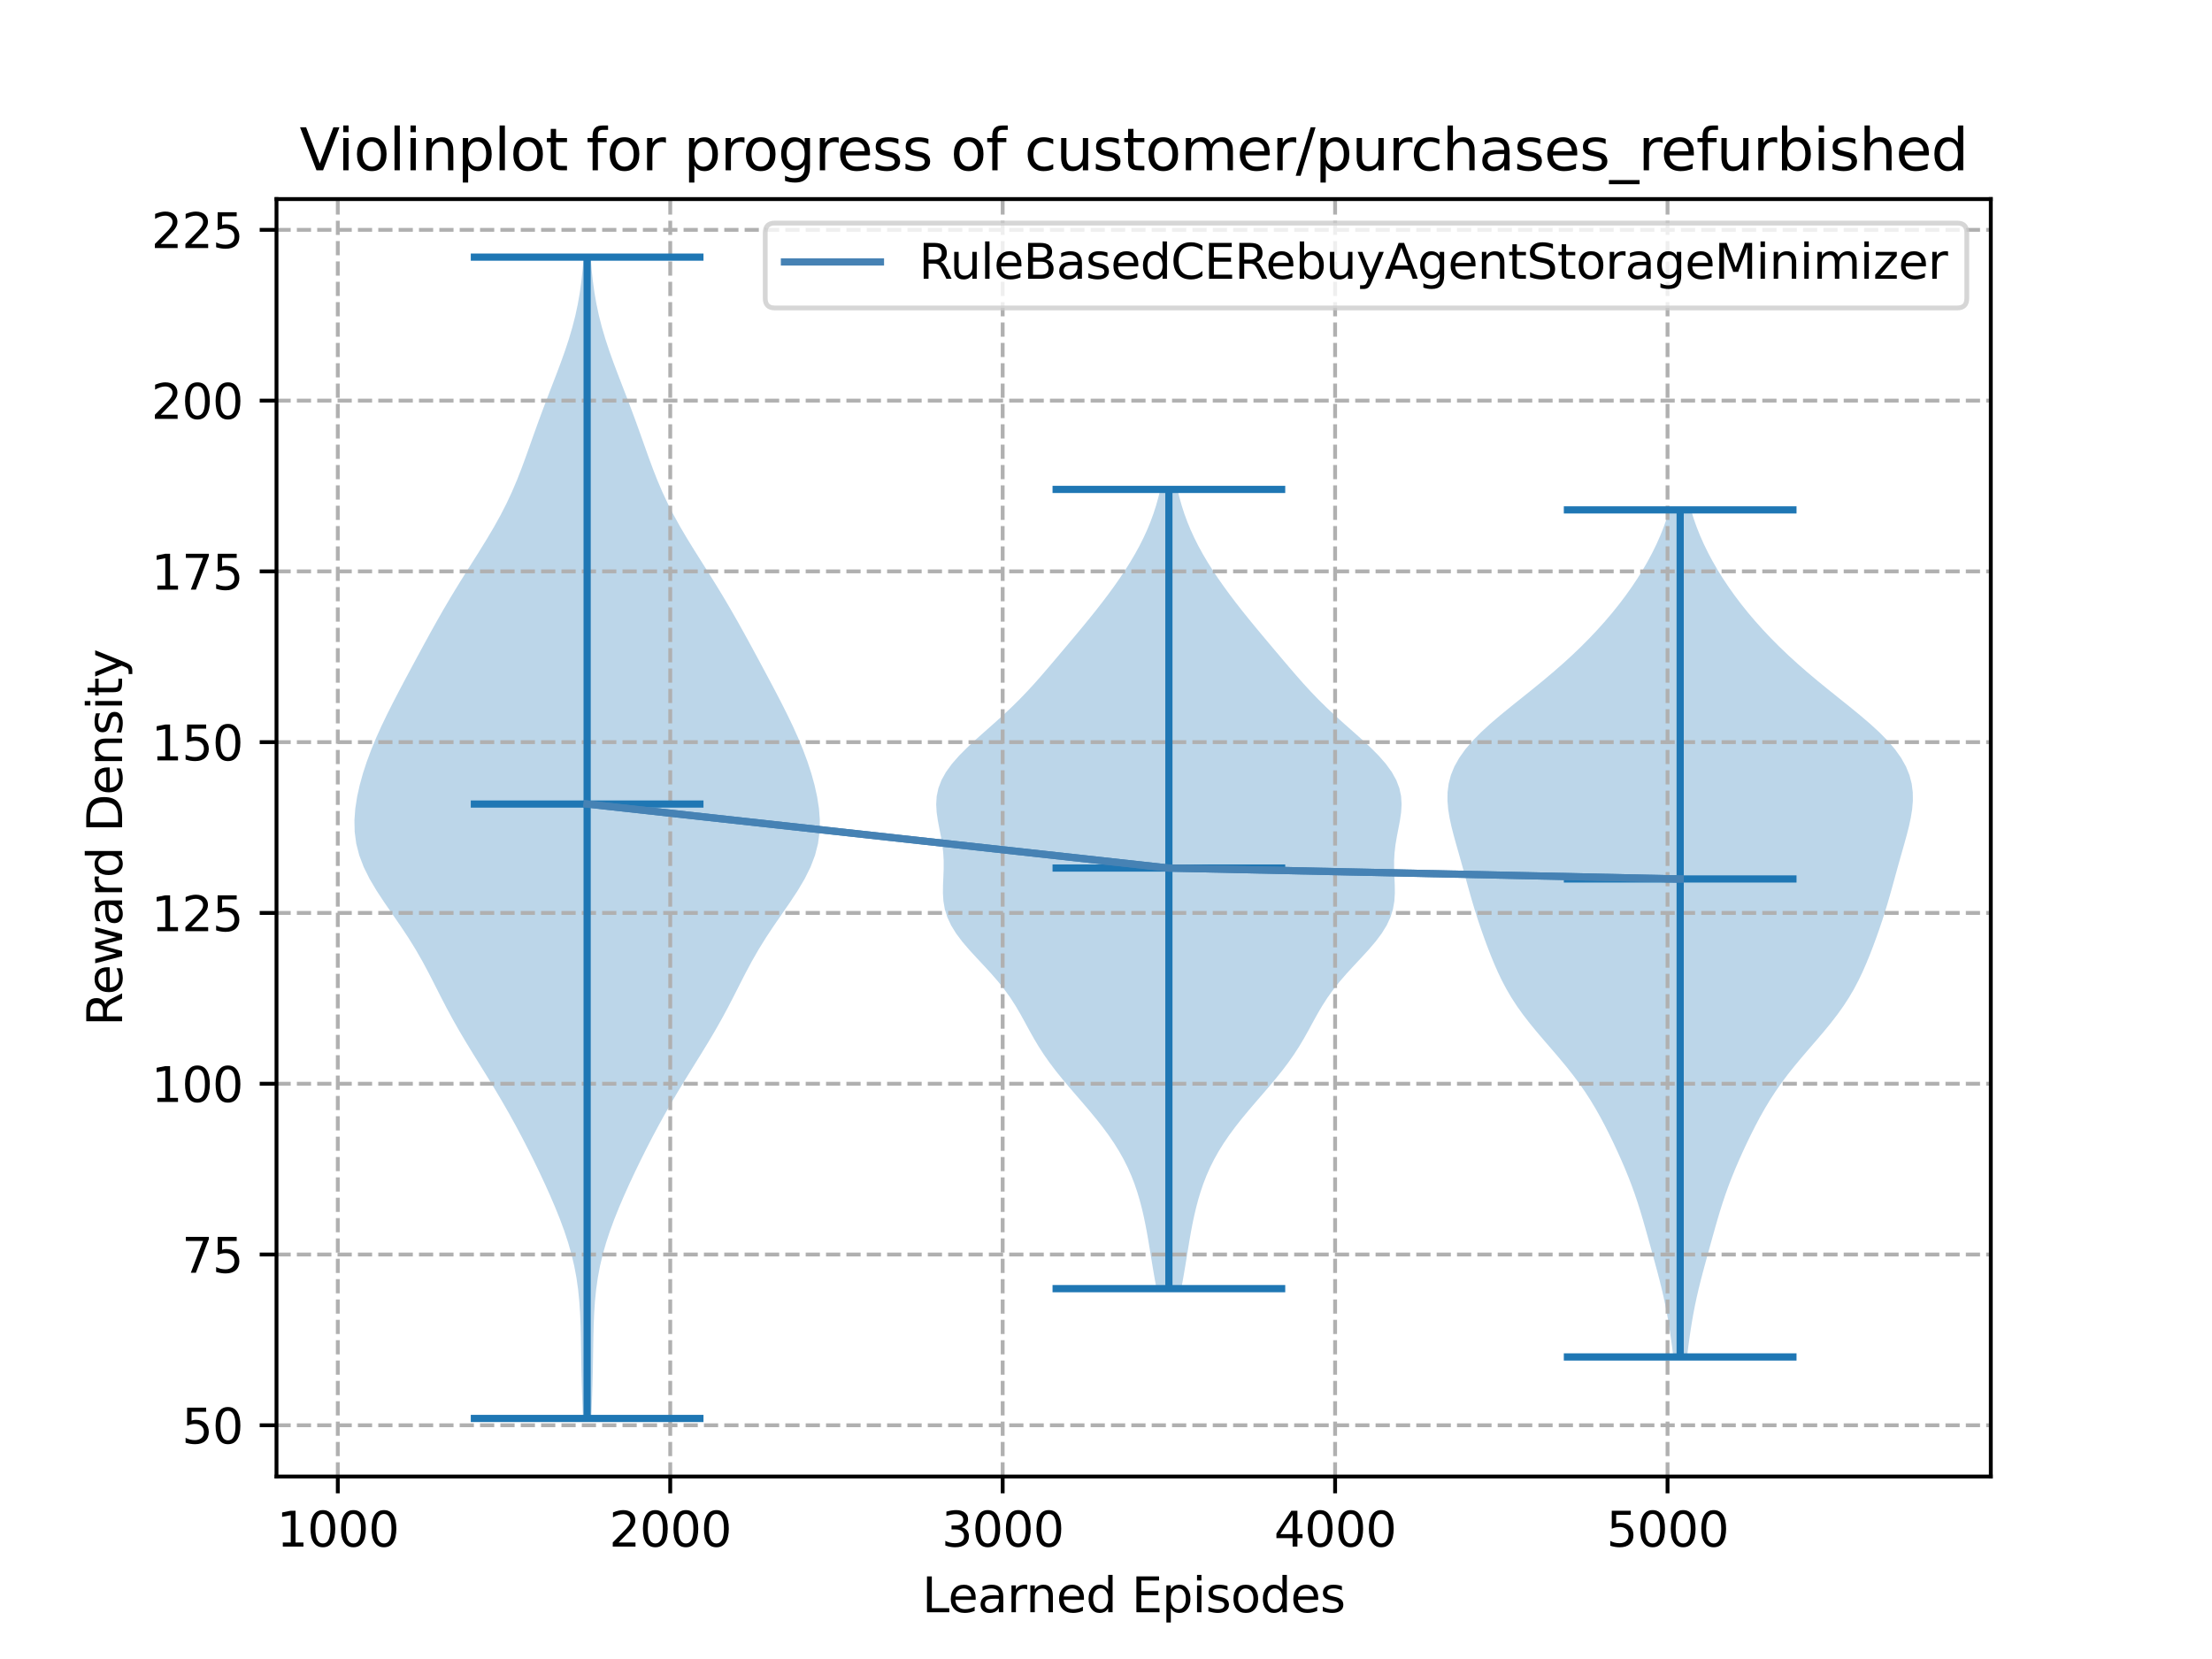 <?xml version="1.0" encoding="utf-8" standalone="no"?>
<!DOCTYPE svg PUBLIC "-//W3C//DTD SVG 1.1//EN"
  "http://www.w3.org/Graphics/SVG/1.1/DTD/svg11.dtd">
<svg xmlns:xlink="http://www.w3.org/1999/xlink" width="460.8pt" height="345.6pt" viewBox="0 0 460.8 345.6" xmlns="http://www.w3.org/2000/svg" version="1.1">
 <defs>
  <style type="text/css">*{stroke-linejoin: round; stroke-linecap: butt}</style>
 </defs>
 <g id="figure_1">
  <g id="patch_1">
   <path d="M 0 345.6 
L 460.8 345.6 
L 460.8 0 
L 0 0 
z
" style="fill: #ffffff"/>
  </g>
  <g id="axes_1">
   <g id="patch_2">
    <path d="M 57.6 307.584 
L 414.72 307.584 
L 414.72 41.472 
L 57.6 41.472 
z
" style="fill: #ffffff"/>
   </g>
   <g id="PolyCollection_1">
    <path d="M 123.167 295.488 
L 121.451 295.488 
L 121.348 293.044 
L 121.258 290.601 
L 121.184 288.157 
L 121.126 285.713 
L 121.082 283.27 
L 121.044 280.826 
L 121.002 278.383 
L 120.939 275.939 
L 120.837 273.495 
L 120.674 271.052 
L 120.429 268.608 
L 120.083 266.164 
L 119.622 263.721 
L 119.042 261.277 
L 118.344 258.833 
L 117.537 256.39 
L 116.634 253.946 
L 115.651 251.503 
L 114.603 249.059 
L 113.503 246.615 
L 112.359 244.172 
L 111.176 241.728 
L 109.955 239.284 
L 108.694 236.841 
L 107.39 234.397 
L 106.039 231.953 
L 104.64 229.51 
L 103.193 227.066 
L 101.707 224.623 
L 100.195 222.179 
L 98.679 219.735 
L 97.184 217.292 
L 95.733 214.848 
L 94.345 212.404 
L 93.024 209.961 
L 91.759 207.517 
L 90.521 205.073 
L 89.269 202.63 
L 87.96 200.186 
L 86.555 197.743 
L 85.039 195.299 
L 83.418 192.855 
L 81.733 190.412 
L 80.046 187.968 
L 78.437 185.524 
L 76.989 183.081 
L 75.774 180.637 
L 74.842 178.193 
L 74.214 175.75 
L 73.887 173.306 
L 73.833 170.863 
L 74.015 168.419 
L 74.394 165.975 
L 74.936 163.532 
L 75.616 161.088 
L 76.416 158.644 
L 77.326 156.201 
L 78.336 153.757 
L 79.435 151.313 
L 80.607 148.87 
L 81.837 146.426 
L 83.105 143.983 
L 84.398 141.539 
L 85.704 139.095 
L 87.019 136.652 
L 88.342 134.208 
L 89.68 131.764 
L 91.043 129.321 
L 92.439 126.877 
L 93.878 124.433 
L 95.36 121.99 
L 96.88 119.546 
L 98.421 117.103 
L 99.959 114.659 
L 101.466 112.215 
L 102.91 109.772 
L 104.266 107.328 
L 105.517 104.884 
L 106.658 102.441 
L 107.697 99.997 
L 108.653 97.553 
L 109.553 95.11 
L 110.424 92.666 
L 111.291 90.223 
L 112.173 87.779 
L 113.078 85.335 
L 114.006 82.892 
L 114.949 80.448 
L 115.891 78.004 
L 116.811 75.561 
L 117.685 73.117 
L 118.494 70.673 
L 119.217 68.23 
L 119.844 65.786 
L 120.368 63.343 
L 120.793 60.899 
L 121.126 58.455 
L 121.383 56.012 
L 121.578 53.568 
L 123.041 53.568 
L 123.041 53.568 
L 123.236 56.012 
L 123.492 58.455 
L 123.826 60.899 
L 124.251 63.343 
L 124.775 65.786 
L 125.401 68.23 
L 126.125 70.673 
L 126.933 73.117 
L 127.808 75.561 
L 128.728 78.004 
L 129.669 80.448 
L 130.612 82.892 
L 131.541 85.335 
L 132.446 87.779 
L 133.327 90.223 
L 134.195 92.666 
L 135.065 95.11 
L 135.965 97.553 
L 136.922 99.997 
L 137.961 102.441 
L 139.102 104.884 
L 140.353 107.328 
L 141.709 109.772 
L 143.153 112.215 
L 144.659 114.659 
L 146.198 117.103 
L 147.739 119.546 
L 149.258 121.99 
L 150.741 124.433 
L 152.179 126.877 
L 153.576 129.321 
L 154.939 131.764 
L 156.277 134.208 
L 157.6 136.652 
L 158.914 139.095 
L 160.22 141.539 
L 161.513 143.983 
L 162.782 146.426 
L 164.011 148.87 
L 165.184 151.313 
L 166.282 153.757 
L 167.293 156.201 
L 168.203 158.644 
L 169.003 161.088 
L 169.682 163.532 
L 170.224 165.975 
L 170.603 168.419 
L 170.786 170.863 
L 170.732 173.306 
L 170.404 175.75 
L 169.776 178.193 
L 168.844 180.637 
L 167.629 183.081 
L 166.182 185.524 
L 164.573 187.968 
L 162.886 190.412 
L 161.2 192.855 
L 159.58 195.299 
L 158.063 197.743 
L 156.659 200.186 
L 155.349 202.63 
L 154.098 205.073 
L 152.86 207.517 
L 151.595 209.961 
L 150.274 212.404 
L 148.886 214.848 
L 147.435 217.292 
L 145.94 219.735 
L 144.423 222.179 
L 142.912 224.623 
L 141.425 227.066 
L 139.979 229.51 
L 138.579 231.953 
L 137.228 234.397 
L 135.924 236.841 
L 134.664 239.284 
L 133.443 241.728 
L 132.26 244.172 
L 131.116 246.615 
L 130.015 249.059 
L 128.968 251.503 
L 127.985 253.946 
L 127.082 256.39 
L 126.275 258.833 
L 125.577 261.277 
L 124.996 263.721 
L 124.536 266.164 
L 124.19 268.608 
L 123.944 271.052 
L 123.781 273.495 
L 123.679 275.939 
L 123.617 278.383 
L 123.575 280.826 
L 123.537 283.27 
L 123.492 285.713 
L 123.434 288.157 
L 123.36 290.601 
L 123.27 293.044 
L 123.167 295.488 
z
" clip-path="url(#p5c13354b83)" style="fill: #1f77b4; fill-opacity: 0.3"/>
   </g>
   <g id="PolyCollection_2">
    <path d="M 246.083 268.45 
L 240.919 268.45 
L 240.613 266.768 
L 240.319 265.086 
L 240.035 263.404 
L 239.76 261.723 
L 239.486 260.041 
L 239.206 258.359 
L 238.911 256.677 
L 238.591 254.996 
L 238.239 253.314 
L 237.846 251.632 
L 237.401 249.95 
L 236.897 248.268 
L 236.323 246.587 
L 235.67 244.905 
L 234.927 243.223 
L 234.088 241.541 
L 233.146 239.859 
L 232.101 238.178 
L 230.954 236.496 
L 229.713 234.814 
L 228.39 233.132 
L 227.001 231.45 
L 225.568 229.769 
L 224.115 228.087 
L 222.669 226.405 
L 221.257 224.723 
L 219.904 223.041 
L 218.631 221.36 
L 217.45 219.678 
L 216.363 217.996 
L 215.361 216.314 
L 214.419 214.632 
L 213.505 212.951 
L 212.578 211.269 
L 211.593 209.587 
L 210.513 207.905 
L 209.31 206.223 
L 207.976 204.542 
L 206.52 202.86 
L 204.979 201.178 
L 203.404 199.496 
L 201.864 197.814 
L 200.43 196.133 
L 199.169 194.451 
L 198.132 192.769 
L 197.349 191.087 
L 196.824 189.405 
L 196.532 187.724 
L 196.428 186.042 
L 196.447 184.36 
L 196.522 182.678 
L 196.585 180.996 
L 196.586 179.315 
L 196.492 177.633 
L 196.294 175.951 
L 196.011 174.269 
L 195.683 172.587 
L 195.364 170.906 
L 195.122 169.224 
L 195.024 167.542 
L 195.131 165.86 
L 195.492 164.178 
L 196.137 162.497 
L 197.075 160.815 
L 198.296 159.133 
L 199.766 157.451 
L 201.437 155.769 
L 203.248 154.088 
L 205.134 152.406 
L 207.034 150.724 
L 208.899 149.042 
L 210.693 147.361 
L 212.398 145.679 
L 214.014 143.997 
L 215.554 142.315 
L 217.036 140.633 
L 218.481 138.952 
L 219.909 137.27 
L 221.329 135.588 
L 222.745 133.906 
L 224.156 132.224 
L 225.554 130.543 
L 226.932 128.861 
L 228.281 127.179 
L 229.595 125.497 
L 230.868 123.815 
L 232.094 122.134 
L 233.27 120.452 
L 234.39 118.77 
L 235.45 117.088 
L 236.442 115.406 
L 237.364 113.725 
L 238.211 112.043 
L 238.98 110.361 
L 239.672 108.679 
L 240.288 106.997 
L 240.831 105.316 
L 241.304 103.634 
L 241.714 101.952 
L 245.288 101.952 
L 245.288 101.952 
L 245.697 103.634 
L 246.171 105.316 
L 246.713 106.997 
L 247.329 108.679 
L 248.021 110.361 
L 248.791 112.043 
L 249.637 113.725 
L 250.559 115.406 
L 251.552 117.088 
L 252.611 118.77 
L 253.731 120.452 
L 254.907 122.134 
L 256.134 123.815 
L 257.406 125.497 
L 258.72 127.179 
L 260.069 128.861 
L 261.447 130.543 
L 262.846 132.224 
L 264.256 133.906 
L 265.673 135.588 
L 267.093 137.27 
L 268.52 138.952 
L 269.966 140.633 
L 271.448 142.315 
L 272.987 143.997 
L 274.603 145.679 
L 276.309 147.361 
L 278.102 149.042 
L 279.967 150.724 
L 281.868 152.406 
L 283.754 154.088 
L 285.564 155.769 
L 287.235 157.451 
L 288.705 159.133 
L 289.926 160.815 
L 290.865 162.497 
L 291.51 164.178 
L 291.87 165.86 
L 291.977 167.542 
L 291.879 169.224 
L 291.637 170.906 
L 291.319 172.587 
L 290.99 174.269 
L 290.707 175.951 
L 290.51 177.633 
L 290.415 179.315 
L 290.416 180.996 
L 290.48 182.678 
L 290.554 184.36 
L 290.574 186.042 
L 290.469 187.724 
L 290.178 189.405 
L 289.653 191.087 
L 288.87 192.769 
L 287.833 194.451 
L 286.571 196.133 
L 285.137 197.814 
L 283.597 199.496 
L 282.023 201.178 
L 280.481 202.86 
L 279.026 204.542 
L 277.691 206.223 
L 276.488 207.905 
L 275.408 209.587 
L 274.424 211.269 
L 273.496 212.951 
L 272.582 214.632 
L 271.641 216.314 
L 270.638 217.996 
L 269.551 219.678 
L 268.37 221.36 
L 267.097 223.041 
L 265.745 224.723 
L 264.333 226.405 
L 262.886 228.087 
L 261.433 229.769 
L 260 231.45 
L 258.611 233.132 
L 257.288 234.814 
L 256.047 236.496 
L 254.9 238.178 
L 253.855 239.859 
L 252.914 241.541 
L 252.074 243.223 
L 251.332 244.905 
L 250.678 246.587 
L 250.104 248.268 
L 249.6 249.95 
L 249.156 251.632 
L 248.762 253.314 
L 248.41 254.996 
L 248.091 256.677 
L 247.796 258.359 
L 247.515 260.041 
L 247.242 261.723 
L 246.966 263.404 
L 246.683 265.086 
L 246.388 266.768 
L 246.083 268.45 
z
" clip-path="url(#p5c13354b83)" style="fill: #1f77b4; fill-opacity: 0.3"/>
   </g>
   <g id="PolyCollection_3">
    <path d="M 351.434 282.68 
L 348.587 282.68 
L 348.365 280.898 
L 348.128 279.116 
L 347.871 277.333 
L 347.59 275.551 
L 347.281 273.768 
L 346.937 271.986 
L 346.558 270.204 
L 346.145 268.421 
L 345.702 266.639 
L 345.236 264.856 
L 344.754 263.074 
L 344.264 261.291 
L 343.772 259.509 
L 343.277 257.727 
L 342.778 255.944 
L 342.268 254.162 
L 341.737 252.379 
L 341.176 250.597 
L 340.578 248.815 
L 339.937 247.032 
L 339.251 245.25 
L 338.523 243.467 
L 337.756 241.685 
L 336.955 239.902 
L 336.123 238.12 
L 335.259 236.338 
L 334.358 234.555 
L 333.412 232.773 
L 332.41 230.99 
L 331.339 229.208 
L 330.186 227.426 
L 328.944 225.643 
L 327.612 223.861 
L 326.196 222.078 
L 324.712 220.296 
L 323.186 218.513 
L 321.646 216.731 
L 320.129 214.949 
L 318.666 213.166 
L 317.287 211.384 
L 316.013 209.601 
L 314.853 207.819 
L 313.808 206.037 
L 312.868 204.254 
L 312.016 202.472 
L 311.235 200.689 
L 310.506 198.907 
L 309.817 197.124 
L 309.159 195.342 
L 308.529 193.56 
L 307.927 191.777 
L 307.355 189.995 
L 306.812 188.212 
L 306.295 186.43 
L 305.796 184.648 
L 305.306 182.865 
L 304.814 181.083 
L 304.316 179.3 
L 303.81 177.518 
L 303.304 175.735 
L 302.814 173.953 
L 302.36 172.171 
L 301.973 170.388 
L 301.686 168.606 
L 301.534 166.823 
L 301.554 165.041 
L 301.781 163.259 
L 302.245 161.476 
L 302.968 159.694 
L 303.963 157.911 
L 305.229 156.129 
L 306.752 154.346 
L 308.505 152.564 
L 310.448 150.782 
L 312.535 148.999 
L 314.715 147.217 
L 316.938 145.434 
L 319.16 143.652 
L 321.346 141.87 
L 323.468 140.087 
L 325.512 138.305 
L 327.467 136.522 
L 329.33 134.74 
L 331.102 132.957 
L 332.785 131.175 
L 334.381 129.393 
L 335.893 127.61 
L 337.321 125.828 
L 338.668 124.045 
L 339.934 122.263 
L 341.121 120.481 
L 342.229 118.698 
L 343.259 116.916 
L 344.209 115.133 
L 345.081 113.351 
L 345.871 111.568 
L 346.58 109.786 
L 347.207 108.004 
L 347.753 106.221 
L 352.268 106.221 
L 352.268 106.221 
L 352.814 108.004 
L 353.441 109.786 
L 354.15 111.568 
L 354.941 113.351 
L 355.812 115.133 
L 356.763 116.916 
L 357.792 118.698 
L 358.9 120.481 
L 360.087 122.263 
L 361.353 124.045 
L 362.7 125.828 
L 364.128 127.61 
L 365.64 129.393 
L 367.236 131.175 
L 368.919 132.957 
L 370.692 134.74 
L 372.555 136.522 
L 374.51 138.305 
L 376.553 140.087 
L 378.676 141.87 
L 380.862 143.652 
L 383.084 145.434 
L 385.307 147.217 
L 387.486 148.999 
L 389.573 150.782 
L 391.517 152.564 
L 393.269 154.346 
L 394.793 156.129 
L 396.059 157.911 
L 397.054 159.694 
L 397.777 161.476 
L 398.24 163.259 
L 398.467 165.041 
L 398.487 166.823 
L 398.336 168.606 
L 398.048 170.388 
L 397.661 172.171 
L 397.208 173.953 
L 396.717 175.735 
L 396.211 177.518 
L 395.705 179.3 
L 395.207 181.083 
L 394.716 182.865 
L 394.225 184.648 
L 393.726 186.43 
L 393.209 188.212 
L 392.666 189.995 
L 392.094 191.777 
L 391.493 193.56 
L 390.863 195.342 
L 390.204 197.124 
L 389.515 198.907 
L 388.786 200.689 
L 388.005 202.472 
L 387.154 204.254 
L 386.214 206.037 
L 385.168 207.819 
L 384.009 209.601 
L 382.734 211.384 
L 381.356 213.166 
L 379.893 214.949 
L 378.375 216.731 
L 376.836 218.513 
L 375.309 220.296 
L 373.826 222.078 
L 372.41 223.861 
L 371.077 225.643 
L 369.836 227.426 
L 368.683 229.208 
L 367.611 230.99 
L 366.609 232.773 
L 365.663 234.555 
L 364.763 236.338 
L 363.899 238.12 
L 363.066 239.902 
L 362.265 241.685 
L 361.499 243.467 
L 360.771 245.25 
L 360.085 247.032 
L 359.444 248.815 
L 358.845 250.597 
L 358.284 252.379 
L 357.753 254.162 
L 357.243 255.944 
L 356.744 257.727 
L 356.25 259.509 
L 355.757 261.291 
L 355.268 263.074 
L 354.786 264.856 
L 354.319 266.639 
L 353.876 268.421 
L 353.463 270.204 
L 353.084 271.986 
L 352.741 273.768 
L 352.431 275.551 
L 352.15 277.333 
L 351.894 279.116 
L 351.656 280.898 
L 351.434 282.68 
z
" clip-path="url(#p5c13354b83)" style="fill: #1f77b4; fill-opacity: 0.3"/>
   </g>
   <g id="matplotlib.axis_1">
    <g id="xtick_1">
     <g id="line2d_1">
      <path d="M 70.37 307.584 
L 70.37 41.472 
" clip-path="url(#p5c13354b83)" style="fill: none; stroke-dasharray: 2.96,1.28; stroke-dashoffset: 0; stroke: #b0b0b0; stroke-width: 0.8"/>
     </g>
     <g id="line2d_2">
      <defs>
       <path id="me71692d5ad" d="M 0 0 
L 0 3.5 
" style="stroke: #000000; stroke-width: 0.8"/>
      </defs>
      <g>
       <use xlink:href="#me71692d5ad" x="70.37" y="307.584" style="stroke: #000000; stroke-width: 0.8"/>
      </g>
     </g>
     <g id="text_1">
      <!-- 1000 -->
      <g transform="translate(57.645 322.182)scale(0.1 -0.1)">
       <defs>
        <path id="DejaVuSans-31" d="M 794 531 
L 1825 531 
L 1825 4091 
L 703 3866 
L 703 4441 
L 1819 4666 
L 2450 4666 
L 2450 531 
L 3481 531 
L 3481 0 
L 794 0 
L 794 531 
z
" transform="scale(0.016)"/>
        <path id="DejaVuSans-30" d="M 2034 4250 
Q 1547 4250 1301 3770 
Q 1056 3291 1056 2328 
Q 1056 1369 1301 889 
Q 1547 409 2034 409 
Q 2525 409 2770 889 
Q 3016 1369 3016 2328 
Q 3016 3291 2770 3770 
Q 2525 4250 2034 4250 
z
M 2034 4750 
Q 2819 4750 3233 4129 
Q 3647 3509 3647 2328 
Q 3647 1150 3233 529 
Q 2819 -91 2034 -91 
Q 1250 -91 836 529 
Q 422 1150 422 2328 
Q 422 3509 836 4129 
Q 1250 4750 2034 4750 
z
" transform="scale(0.016)"/>
       </defs>
       <use xlink:href="#DejaVuSans-31"/>
       <use xlink:href="#DejaVuSans-30" x="63.623"/>
       <use xlink:href="#DejaVuSans-30" x="127.246"/>
       <use xlink:href="#DejaVuSans-30" x="190.869"/>
      </g>
     </g>
    </g>
    <g id="xtick_2">
     <g id="line2d_3">
      <path d="M 139.622 307.584 
L 139.622 41.472 
" clip-path="url(#p5c13354b83)" style="fill: none; stroke-dasharray: 2.96,1.28; stroke-dashoffset: 0; stroke: #b0b0b0; stroke-width: 0.8"/>
     </g>
     <g id="line2d_4">
      <g>
       <use xlink:href="#me71692d5ad" x="139.622" y="307.584" style="stroke: #000000; stroke-width: 0.8"/>
      </g>
     </g>
     <g id="text_2">
      <!-- 2000 -->
      <g transform="translate(126.897 322.182)scale(0.1 -0.1)">
       <defs>
        <path id="DejaVuSans-32" d="M 1228 531 
L 3431 531 
L 3431 0 
L 469 0 
L 469 531 
Q 828 903 1448 1529 
Q 2069 2156 2228 2338 
Q 2531 2678 2651 2914 
Q 2772 3150 2772 3378 
Q 2772 3750 2511 3984 
Q 2250 4219 1831 4219 
Q 1534 4219 1204 4116 
Q 875 4013 500 3803 
L 500 4441 
Q 881 4594 1212 4672 
Q 1544 4750 1819 4750 
Q 2544 4750 2975 4387 
Q 3406 4025 3406 3419 
Q 3406 3131 3298 2873 
Q 3191 2616 2906 2266 
Q 2828 2175 2409 1742 
Q 1991 1309 1228 531 
z
" transform="scale(0.016)"/>
       </defs>
       <use xlink:href="#DejaVuSans-32"/>
       <use xlink:href="#DejaVuSans-30" x="63.623"/>
       <use xlink:href="#DejaVuSans-30" x="127.246"/>
       <use xlink:href="#DejaVuSans-30" x="190.869"/>
      </g>
     </g>
    </g>
    <g id="xtick_3">
     <g id="line2d_5">
      <path d="M 208.875 307.584 
L 208.875 41.472 
" clip-path="url(#p5c13354b83)" style="fill: none; stroke-dasharray: 2.96,1.28; stroke-dashoffset: 0; stroke: #b0b0b0; stroke-width: 0.8"/>
     </g>
     <g id="line2d_6">
      <g>
       <use xlink:href="#me71692d5ad" x="208.875" y="307.584" style="stroke: #000000; stroke-width: 0.8"/>
      </g>
     </g>
     <g id="text_3">
      <!-- 3000 -->
      <g transform="translate(196.15 322.182)scale(0.1 -0.1)">
       <defs>
        <path id="DejaVuSans-33" d="M 2597 2516 
Q 3050 2419 3304 2112 
Q 3559 1806 3559 1356 
Q 3559 666 3084 287 
Q 2609 -91 1734 -91 
Q 1441 -91 1130 -33 
Q 819 25 488 141 
L 488 750 
Q 750 597 1062 519 
Q 1375 441 1716 441 
Q 2309 441 2620 675 
Q 2931 909 2931 1356 
Q 2931 1769 2642 2001 
Q 2353 2234 1838 2234 
L 1294 2234 
L 1294 2753 
L 1863 2753 
Q 2328 2753 2575 2939 
Q 2822 3125 2822 3475 
Q 2822 3834 2567 4026 
Q 2313 4219 1838 4219 
Q 1578 4219 1281 4162 
Q 984 4106 628 3988 
L 628 4550 
Q 988 4650 1302 4700 
Q 1616 4750 1894 4750 
Q 2613 4750 3031 4423 
Q 3450 4097 3450 3541 
Q 3450 3153 3228 2886 
Q 3006 2619 2597 2516 
z
" transform="scale(0.016)"/>
       </defs>
       <use xlink:href="#DejaVuSans-33"/>
       <use xlink:href="#DejaVuSans-30" x="63.623"/>
       <use xlink:href="#DejaVuSans-30" x="127.246"/>
       <use xlink:href="#DejaVuSans-30" x="190.869"/>
      </g>
     </g>
    </g>
    <g id="xtick_4">
     <g id="line2d_7">
      <path d="M 278.127 307.584 
L 278.127 41.472 
" clip-path="url(#p5c13354b83)" style="fill: none; stroke-dasharray: 2.96,1.28; stroke-dashoffset: 0; stroke: #b0b0b0; stroke-width: 0.8"/>
     </g>
     <g id="line2d_8">
      <g>
       <use xlink:href="#me71692d5ad" x="278.127" y="307.584" style="stroke: #000000; stroke-width: 0.8"/>
      </g>
     </g>
     <g id="text_4">
      <!-- 4000 -->
      <g transform="translate(265.402 322.182)scale(0.1 -0.1)">
       <defs>
        <path id="DejaVuSans-34" d="M 2419 4116 
L 825 1625 
L 2419 1625 
L 2419 4116 
z
M 2253 4666 
L 3047 4666 
L 3047 1625 
L 3713 1625 
L 3713 1100 
L 3047 1100 
L 3047 0 
L 2419 0 
L 2419 1100 
L 313 1100 
L 313 1709 
L 2253 4666 
z
" transform="scale(0.016)"/>
       </defs>
       <use xlink:href="#DejaVuSans-34"/>
       <use xlink:href="#DejaVuSans-30" x="63.623"/>
       <use xlink:href="#DejaVuSans-30" x="127.246"/>
       <use xlink:href="#DejaVuSans-30" x="190.869"/>
      </g>
     </g>
    </g>
    <g id="xtick_5">
     <g id="line2d_9">
      <path d="M 347.379 307.584 
L 347.379 41.472 
" clip-path="url(#p5c13354b83)" style="fill: none; stroke-dasharray: 2.96,1.28; stroke-dashoffset: 0; stroke: #b0b0b0; stroke-width: 0.8"/>
     </g>
     <g id="line2d_10">
      <g>
       <use xlink:href="#me71692d5ad" x="347.379" y="307.584" style="stroke: #000000; stroke-width: 0.8"/>
      </g>
     </g>
     <g id="text_5">
      <!-- 5000 -->
      <g transform="translate(334.654 322.182)scale(0.1 -0.1)">
       <defs>
        <path id="DejaVuSans-35" d="M 691 4666 
L 3169 4666 
L 3169 4134 
L 1269 4134 
L 1269 2991 
Q 1406 3038 1543 3061 
Q 1681 3084 1819 3084 
Q 2600 3084 3056 2656 
Q 3513 2228 3513 1497 
Q 3513 744 3044 326 
Q 2575 -91 1722 -91 
Q 1428 -91 1123 -41 
Q 819 9 494 109 
L 494 744 
Q 775 591 1075 516 
Q 1375 441 1709 441 
Q 2250 441 2565 725 
Q 2881 1009 2881 1497 
Q 2881 1984 2565 2268 
Q 2250 2553 1709 2553 
Q 1456 2553 1204 2497 
Q 953 2441 691 2322 
L 691 4666 
z
" transform="scale(0.016)"/>
       </defs>
       <use xlink:href="#DejaVuSans-35"/>
       <use xlink:href="#DejaVuSans-30" x="63.623"/>
       <use xlink:href="#DejaVuSans-30" x="127.246"/>
       <use xlink:href="#DejaVuSans-30" x="190.869"/>
      </g>
     </g>
    </g>
    <g id="text_6">
     <!-- Learned Episodes -->
     <g transform="translate(192.102 335.861)scale(0.1 -0.1)">
      <defs>
       <path id="DejaVuSans-4c" d="M 628 4666 
L 1259 4666 
L 1259 531 
L 3531 531 
L 3531 0 
L 628 0 
L 628 4666 
z
" transform="scale(0.016)"/>
       <path id="DejaVuSans-65" d="M 3597 1894 
L 3597 1613 
L 953 1613 
Q 991 1019 1311 708 
Q 1631 397 2203 397 
Q 2534 397 2845 478 
Q 3156 559 3463 722 
L 3463 178 
Q 3153 47 2828 -22 
Q 2503 -91 2169 -91 
Q 1331 -91 842 396 
Q 353 884 353 1716 
Q 353 2575 817 3079 
Q 1281 3584 2069 3584 
Q 2775 3584 3186 3129 
Q 3597 2675 3597 1894 
z
M 3022 2063 
Q 3016 2534 2758 2815 
Q 2500 3097 2075 3097 
Q 1594 3097 1305 2825 
Q 1016 2553 972 2059 
L 3022 2063 
z
" transform="scale(0.016)"/>
       <path id="DejaVuSans-61" d="M 2194 1759 
Q 1497 1759 1228 1600 
Q 959 1441 959 1056 
Q 959 750 1161 570 
Q 1363 391 1709 391 
Q 2188 391 2477 730 
Q 2766 1069 2766 1631 
L 2766 1759 
L 2194 1759 
z
M 3341 1997 
L 3341 0 
L 2766 0 
L 2766 531 
Q 2569 213 2275 61 
Q 1981 -91 1556 -91 
Q 1019 -91 701 211 
Q 384 513 384 1019 
Q 384 1609 779 1909 
Q 1175 2209 1959 2209 
L 2766 2209 
L 2766 2266 
Q 2766 2663 2505 2880 
Q 2244 3097 1772 3097 
Q 1472 3097 1187 3025 
Q 903 2953 641 2809 
L 641 3341 
Q 956 3463 1253 3523 
Q 1550 3584 1831 3584 
Q 2591 3584 2966 3190 
Q 3341 2797 3341 1997 
z
" transform="scale(0.016)"/>
       <path id="DejaVuSans-72" d="M 2631 2963 
Q 2534 3019 2420 3045 
Q 2306 3072 2169 3072 
Q 1681 3072 1420 2755 
Q 1159 2438 1159 1844 
L 1159 0 
L 581 0 
L 581 3500 
L 1159 3500 
L 1159 2956 
Q 1341 3275 1631 3429 
Q 1922 3584 2338 3584 
Q 2397 3584 2469 3576 
Q 2541 3569 2628 3553 
L 2631 2963 
z
" transform="scale(0.016)"/>
       <path id="DejaVuSans-6e" d="M 3513 2113 
L 3513 0 
L 2938 0 
L 2938 2094 
Q 2938 2591 2744 2837 
Q 2550 3084 2163 3084 
Q 1697 3084 1428 2787 
Q 1159 2491 1159 1978 
L 1159 0 
L 581 0 
L 581 3500 
L 1159 3500 
L 1159 2956 
Q 1366 3272 1645 3428 
Q 1925 3584 2291 3584 
Q 2894 3584 3203 3211 
Q 3513 2838 3513 2113 
z
" transform="scale(0.016)"/>
       <path id="DejaVuSans-64" d="M 2906 2969 
L 2906 4863 
L 3481 4863 
L 3481 0 
L 2906 0 
L 2906 525 
Q 2725 213 2448 61 
Q 2172 -91 1784 -91 
Q 1150 -91 751 415 
Q 353 922 353 1747 
Q 353 2572 751 3078 
Q 1150 3584 1784 3584 
Q 2172 3584 2448 3432 
Q 2725 3281 2906 2969 
z
M 947 1747 
Q 947 1113 1208 752 
Q 1469 391 1925 391 
Q 2381 391 2643 752 
Q 2906 1113 2906 1747 
Q 2906 2381 2643 2742 
Q 2381 3103 1925 3103 
Q 1469 3103 1208 2742 
Q 947 2381 947 1747 
z
" transform="scale(0.016)"/>
       <path id="DejaVuSans-20" transform="scale(0.016)"/>
       <path id="DejaVuSans-45" d="M 628 4666 
L 3578 4666 
L 3578 4134 
L 1259 4134 
L 1259 2753 
L 3481 2753 
L 3481 2222 
L 1259 2222 
L 1259 531 
L 3634 531 
L 3634 0 
L 628 0 
L 628 4666 
z
" transform="scale(0.016)"/>
       <path id="DejaVuSans-70" d="M 1159 525 
L 1159 -1331 
L 581 -1331 
L 581 3500 
L 1159 3500 
L 1159 2969 
Q 1341 3281 1617 3432 
Q 1894 3584 2278 3584 
Q 2916 3584 3314 3078 
Q 3713 2572 3713 1747 
Q 3713 922 3314 415 
Q 2916 -91 2278 -91 
Q 1894 -91 1617 61 
Q 1341 213 1159 525 
z
M 3116 1747 
Q 3116 2381 2855 2742 
Q 2594 3103 2138 3103 
Q 1681 3103 1420 2742 
Q 1159 2381 1159 1747 
Q 1159 1113 1420 752 
Q 1681 391 2138 391 
Q 2594 391 2855 752 
Q 3116 1113 3116 1747 
z
" transform="scale(0.016)"/>
       <path id="DejaVuSans-69" d="M 603 3500 
L 1178 3500 
L 1178 0 
L 603 0 
L 603 3500 
z
M 603 4863 
L 1178 4863 
L 1178 4134 
L 603 4134 
L 603 4863 
z
" transform="scale(0.016)"/>
       <path id="DejaVuSans-73" d="M 2834 3397 
L 2834 2853 
Q 2591 2978 2328 3040 
Q 2066 3103 1784 3103 
Q 1356 3103 1142 2972 
Q 928 2841 928 2578 
Q 928 2378 1081 2264 
Q 1234 2150 1697 2047 
L 1894 2003 
Q 2506 1872 2764 1633 
Q 3022 1394 3022 966 
Q 3022 478 2636 193 
Q 2250 -91 1575 -91 
Q 1294 -91 989 -36 
Q 684 19 347 128 
L 347 722 
Q 666 556 975 473 
Q 1284 391 1588 391 
Q 1994 391 2212 530 
Q 2431 669 2431 922 
Q 2431 1156 2273 1281 
Q 2116 1406 1581 1522 
L 1381 1569 
Q 847 1681 609 1914 
Q 372 2147 372 2553 
Q 372 3047 722 3315 
Q 1072 3584 1716 3584 
Q 2034 3584 2315 3537 
Q 2597 3491 2834 3397 
z
" transform="scale(0.016)"/>
       <path id="DejaVuSans-6f" d="M 1959 3097 
Q 1497 3097 1228 2736 
Q 959 2375 959 1747 
Q 959 1119 1226 758 
Q 1494 397 1959 397 
Q 2419 397 2687 759 
Q 2956 1122 2956 1747 
Q 2956 2369 2687 2733 
Q 2419 3097 1959 3097 
z
M 1959 3584 
Q 2709 3584 3137 3096 
Q 3566 2609 3566 1747 
Q 3566 888 3137 398 
Q 2709 -91 1959 -91 
Q 1206 -91 779 398 
Q 353 888 353 1747 
Q 353 2609 779 3096 
Q 1206 3584 1959 3584 
z
" transform="scale(0.016)"/>
      </defs>
      <use xlink:href="#DejaVuSans-4c"/>
      <use xlink:href="#DejaVuSans-65" x="53.963"/>
      <use xlink:href="#DejaVuSans-61" x="115.486"/>
      <use xlink:href="#DejaVuSans-72" x="176.766"/>
      <use xlink:href="#DejaVuSans-6e" x="216.129"/>
      <use xlink:href="#DejaVuSans-65" x="279.508"/>
      <use xlink:href="#DejaVuSans-64" x="341.031"/>
      <use xlink:href="#DejaVuSans-20" x="404.508"/>
      <use xlink:href="#DejaVuSans-45" x="436.295"/>
      <use xlink:href="#DejaVuSans-70" x="499.479"/>
      <use xlink:href="#DejaVuSans-69" x="562.955"/>
      <use xlink:href="#DejaVuSans-73" x="590.738"/>
      <use xlink:href="#DejaVuSans-6f" x="642.838"/>
      <use xlink:href="#DejaVuSans-64" x="704.02"/>
      <use xlink:href="#DejaVuSans-65" x="767.496"/>
      <use xlink:href="#DejaVuSans-73" x="829.02"/>
     </g>
    </g>
   </g>
   <g id="matplotlib.axis_2">
    <g id="ytick_1">
     <g id="line2d_11">
      <path d="M 57.6 296.911 
L 414.72 296.911 
" clip-path="url(#p5c13354b83)" style="fill: none; stroke-dasharray: 2.96,1.28; stroke-dashoffset: 0; stroke: #b0b0b0; stroke-width: 0.8"/>
     </g>
     <g id="line2d_12">
      <defs>
       <path id="m42e63fd90d" d="M 0 0 
L -3.5 0 
" style="stroke: #000000; stroke-width: 0.8"/>
      </defs>
      <g>
       <use xlink:href="#m42e63fd90d" x="57.6" y="296.911" style="stroke: #000000; stroke-width: 0.8"/>
      </g>
     </g>
     <g id="text_7">
      <!-- 50 -->
      <g transform="translate(37.875 300.71)scale(0.1 -0.1)">
       <use xlink:href="#DejaVuSans-35"/>
       <use xlink:href="#DejaVuSans-30" x="63.623"/>
      </g>
     </g>
    </g>
    <g id="ytick_2">
     <g id="line2d_13">
      <path d="M 57.6 261.335 
L 414.72 261.335 
" clip-path="url(#p5c13354b83)" style="fill: none; stroke-dasharray: 2.96,1.28; stroke-dashoffset: 0; stroke: #b0b0b0; stroke-width: 0.8"/>
     </g>
     <g id="line2d_14">
      <g>
       <use xlink:href="#m42e63fd90d" x="57.6" y="261.335" style="stroke: #000000; stroke-width: 0.8"/>
      </g>
     </g>
     <g id="text_8">
      <!-- 75 -->
      <g transform="translate(37.875 265.134)scale(0.1 -0.1)">
       <defs>
        <path id="DejaVuSans-37" d="M 525 4666 
L 3525 4666 
L 3525 4397 
L 1831 0 
L 1172 0 
L 2766 4134 
L 525 4134 
L 525 4666 
z
" transform="scale(0.016)"/>
       </defs>
       <use xlink:href="#DejaVuSans-37"/>
       <use xlink:href="#DejaVuSans-35" x="63.623"/>
      </g>
     </g>
    </g>
    <g id="ytick_3">
     <g id="line2d_15">
      <path d="M 57.6 225.758 
L 414.72 225.758 
" clip-path="url(#p5c13354b83)" style="fill: none; stroke-dasharray: 2.96,1.28; stroke-dashoffset: 0; stroke: #b0b0b0; stroke-width: 0.8"/>
     </g>
     <g id="line2d_16">
      <g>
       <use xlink:href="#m42e63fd90d" x="57.6" y="225.758" style="stroke: #000000; stroke-width: 0.8"/>
      </g>
     </g>
     <g id="text_9">
      <!-- 100 -->
      <g transform="translate(31.512 229.557)scale(0.1 -0.1)">
       <use xlink:href="#DejaVuSans-31"/>
       <use xlink:href="#DejaVuSans-30" x="63.623"/>
       <use xlink:href="#DejaVuSans-30" x="127.246"/>
      </g>
     </g>
    </g>
    <g id="ytick_4">
     <g id="line2d_17">
      <path d="M 57.6 190.182 
L 414.72 190.182 
" clip-path="url(#p5c13354b83)" style="fill: none; stroke-dasharray: 2.96,1.28; stroke-dashoffset: 0; stroke: #b0b0b0; stroke-width: 0.8"/>
     </g>
     <g id="line2d_18">
      <g>
       <use xlink:href="#m42e63fd90d" x="57.6" y="190.182" style="stroke: #000000; stroke-width: 0.8"/>
      </g>
     </g>
     <g id="text_10">
      <!-- 125 -->
      <g transform="translate(31.512 193.981)scale(0.1 -0.1)">
       <use xlink:href="#DejaVuSans-31"/>
       <use xlink:href="#DejaVuSans-32" x="63.623"/>
       <use xlink:href="#DejaVuSans-35" x="127.246"/>
      </g>
     </g>
    </g>
    <g id="ytick_5">
     <g id="line2d_19">
      <path d="M 57.6 154.605 
L 414.72 154.605 
" clip-path="url(#p5c13354b83)" style="fill: none; stroke-dasharray: 2.96,1.28; stroke-dashoffset: 0; stroke: #b0b0b0; stroke-width: 0.8"/>
     </g>
     <g id="line2d_20">
      <g>
       <use xlink:href="#m42e63fd90d" x="57.6" y="154.605" style="stroke: #000000; stroke-width: 0.8"/>
      </g>
     </g>
     <g id="text_11">
      <!-- 150 -->
      <g transform="translate(31.512 158.404)scale(0.1 -0.1)">
       <use xlink:href="#DejaVuSans-31"/>
       <use xlink:href="#DejaVuSans-35" x="63.623"/>
       <use xlink:href="#DejaVuSans-30" x="127.246"/>
      </g>
     </g>
    </g>
    <g id="ytick_6">
     <g id="line2d_21">
      <path d="M 57.6 119.029 
L 414.72 119.029 
" clip-path="url(#p5c13354b83)" style="fill: none; stroke-dasharray: 2.96,1.28; stroke-dashoffset: 0; stroke: #b0b0b0; stroke-width: 0.8"/>
     </g>
     <g id="line2d_22">
      <g>
       <use xlink:href="#m42e63fd90d" x="57.6" y="119.029" style="stroke: #000000; stroke-width: 0.8"/>
      </g>
     </g>
     <g id="text_12">
      <!-- 175 -->
      <g transform="translate(31.512 122.828)scale(0.1 -0.1)">
       <use xlink:href="#DejaVuSans-31"/>
       <use xlink:href="#DejaVuSans-37" x="63.623"/>
       <use xlink:href="#DejaVuSans-35" x="127.246"/>
      </g>
     </g>
    </g>
    <g id="ytick_7">
     <g id="line2d_23">
      <path d="M 57.6 83.452 
L 414.72 83.452 
" clip-path="url(#p5c13354b83)" style="fill: none; stroke-dasharray: 2.96,1.28; stroke-dashoffset: 0; stroke: #b0b0b0; stroke-width: 0.8"/>
     </g>
     <g id="line2d_24">
      <g>
       <use xlink:href="#m42e63fd90d" x="57.6" y="83.452" style="stroke: #000000; stroke-width: 0.8"/>
      </g>
     </g>
     <g id="text_13">
      <!-- 200 -->
      <g transform="translate(31.512 87.251)scale(0.1 -0.1)">
       <use xlink:href="#DejaVuSans-32"/>
       <use xlink:href="#DejaVuSans-30" x="63.623"/>
       <use xlink:href="#DejaVuSans-30" x="127.246"/>
      </g>
     </g>
    </g>
    <g id="ytick_8">
     <g id="line2d_25">
      <path d="M 57.6 47.876 
L 414.72 47.876 
" clip-path="url(#p5c13354b83)" style="fill: none; stroke-dasharray: 2.96,1.28; stroke-dashoffset: 0; stroke: #b0b0b0; stroke-width: 0.8"/>
     </g>
     <g id="line2d_26">
      <g>
       <use xlink:href="#m42e63fd90d" x="57.6" y="47.876" style="stroke: #000000; stroke-width: 0.8"/>
      </g>
     </g>
     <g id="text_14">
      <!-- 225 -->
      <g transform="translate(31.512 51.675)scale(0.1 -0.1)">
       <use xlink:href="#DejaVuSans-32"/>
       <use xlink:href="#DejaVuSans-32" x="63.623"/>
       <use xlink:href="#DejaVuSans-35" x="127.246"/>
      </g>
     </g>
    </g>
    <g id="text_15">
     <!-- Reward Density -->
     <g transform="translate(25.433 213.747)rotate(-90)scale(0.1 -0.1)">
      <defs>
       <path id="DejaVuSans-52" d="M 2841 2188 
Q 3044 2119 3236 1894 
Q 3428 1669 3622 1275 
L 4263 0 
L 3584 0 
L 2988 1197 
Q 2756 1666 2539 1819 
Q 2322 1972 1947 1972 
L 1259 1972 
L 1259 0 
L 628 0 
L 628 4666 
L 2053 4666 
Q 2853 4666 3247 4331 
Q 3641 3997 3641 3322 
Q 3641 2881 3436 2590 
Q 3231 2300 2841 2188 
z
M 1259 4147 
L 1259 2491 
L 2053 2491 
Q 2509 2491 2742 2702 
Q 2975 2913 2975 3322 
Q 2975 3731 2742 3939 
Q 2509 4147 2053 4147 
L 1259 4147 
z
" transform="scale(0.016)"/>
       <path id="DejaVuSans-77" d="M 269 3500 
L 844 3500 
L 1563 769 
L 2278 3500 
L 2956 3500 
L 3675 769 
L 4391 3500 
L 4966 3500 
L 4050 0 
L 3372 0 
L 2619 2869 
L 1863 0 
L 1184 0 
L 269 3500 
z
" transform="scale(0.016)"/>
       <path id="DejaVuSans-44" d="M 1259 4147 
L 1259 519 
L 2022 519 
Q 2988 519 3436 956 
Q 3884 1394 3884 2338 
Q 3884 3275 3436 3711 
Q 2988 4147 2022 4147 
L 1259 4147 
z
M 628 4666 
L 1925 4666 
Q 3281 4666 3915 4102 
Q 4550 3538 4550 2338 
Q 4550 1131 3912 565 
Q 3275 0 1925 0 
L 628 0 
L 628 4666 
z
" transform="scale(0.016)"/>
       <path id="DejaVuSans-74" d="M 1172 4494 
L 1172 3500 
L 2356 3500 
L 2356 3053 
L 1172 3053 
L 1172 1153 
Q 1172 725 1289 603 
Q 1406 481 1766 481 
L 2356 481 
L 2356 0 
L 1766 0 
Q 1100 0 847 248 
Q 594 497 594 1153 
L 594 3053 
L 172 3053 
L 172 3500 
L 594 3500 
L 594 4494 
L 1172 4494 
z
" transform="scale(0.016)"/>
       <path id="DejaVuSans-79" d="M 2059 -325 
Q 1816 -950 1584 -1140 
Q 1353 -1331 966 -1331 
L 506 -1331 
L 506 -850 
L 844 -850 
Q 1081 -850 1212 -737 
Q 1344 -625 1503 -206 
L 1606 56 
L 191 3500 
L 800 3500 
L 1894 763 
L 2988 3500 
L 3597 3500 
L 2059 -325 
z
" transform="scale(0.016)"/>
      </defs>
      <use xlink:href="#DejaVuSans-52"/>
      <use xlink:href="#DejaVuSans-65" x="64.982"/>
      <use xlink:href="#DejaVuSans-77" x="126.506"/>
      <use xlink:href="#DejaVuSans-61" x="208.293"/>
      <use xlink:href="#DejaVuSans-72" x="269.572"/>
      <use xlink:href="#DejaVuSans-64" x="308.936"/>
      <use xlink:href="#DejaVuSans-20" x="372.412"/>
      <use xlink:href="#DejaVuSans-44" x="404.199"/>
      <use xlink:href="#DejaVuSans-65" x="481.201"/>
      <use xlink:href="#DejaVuSans-6e" x="542.725"/>
      <use xlink:href="#DejaVuSans-73" x="606.104"/>
      <use xlink:href="#DejaVuSans-69" x="658.203"/>
      <use xlink:href="#DejaVuSans-74" x="685.986"/>
      <use xlink:href="#DejaVuSans-79" x="725.195"/>
     </g>
    </g>
   </g>
   <g id="LineCollection_1">
    <path d="M 98.071 167.498 
L 146.548 167.498 
" clip-path="url(#p5c13354b83)" style="fill: none; stroke: #1f77b4; stroke-width: 1.5"/>
    <path d="M 219.262 180.835 
L 267.739 180.835 
" clip-path="url(#p5c13354b83)" style="fill: none; stroke: #1f77b4; stroke-width: 1.5"/>
    <path d="M 325.772 183.106 
L 374.249 183.106 
" clip-path="url(#p5c13354b83)" style="fill: none; stroke: #1f77b4; stroke-width: 1.5"/>
   </g>
   <g id="LineCollection_2">
    <path d="M 98.071 53.568 
L 146.548 53.568 
" clip-path="url(#p5c13354b83)" style="fill: none; stroke: #1f77b4; stroke-width: 1.5"/>
    <path d="M 219.262 101.952 
L 267.739 101.952 
" clip-path="url(#p5c13354b83)" style="fill: none; stroke: #1f77b4; stroke-width: 1.5"/>
    <path d="M 325.772 106.221 
L 374.249 106.221 
" clip-path="url(#p5c13354b83)" style="fill: none; stroke: #1f77b4; stroke-width: 1.5"/>
   </g>
   <g id="LineCollection_3">
    <path d="M 98.071 295.488 
L 146.548 295.488 
" clip-path="url(#p5c13354b83)" style="fill: none; stroke: #1f77b4; stroke-width: 1.5"/>
    <path d="M 219.262 268.45 
L 267.739 268.45 
" clip-path="url(#p5c13354b83)" style="fill: none; stroke: #1f77b4; stroke-width: 1.5"/>
    <path d="M 325.772 282.68 
L 374.249 282.68 
" clip-path="url(#p5c13354b83)" style="fill: none; stroke: #1f77b4; stroke-width: 1.5"/>
   </g>
   <g id="LineCollection_4">
    <path d="M 122.309 295.488 
L 122.309 53.568 
" clip-path="url(#p5c13354b83)" style="fill: none; stroke: #1f77b4; stroke-width: 1.5"/>
    <path d="M 243.501 268.45 
L 243.501 101.952 
" clip-path="url(#p5c13354b83)" style="fill: none; stroke: #1f77b4; stroke-width: 1.5"/>
    <path d="M 350.011 282.68 
L 350.011 106.221 
" clip-path="url(#p5c13354b83)" style="fill: none; stroke: #1f77b4; stroke-width: 1.5"/>
   </g>
   <g id="line2d_27">
    <path d="M 122.309 167.498 
L 243.501 180.835 
L 350.011 183.106 
" clip-path="url(#p5c13354b83)" style="fill: none; stroke: #4682b4; stroke-width: 1.5; stroke-linecap: square"/>
   </g>
   <g id="line2d_28">
    <path d="M 122.309 167.498 
L 243.501 180.835 
L 350.011 183.106 
" clip-path="url(#p5c13354b83)" style="fill: none; stroke: #4682b4; stroke-width: 1.5; stroke-linecap: square"/>
   </g>
   <g id="patch_3">
    <path d="M 57.6 307.584 
L 57.6 41.472 
" style="fill: none; stroke: #000000; stroke-width: 0.8; stroke-linejoin: miter; stroke-linecap: square"/>
   </g>
   <g id="patch_4">
    <path d="M 414.72 307.584 
L 414.72 41.472 
" style="fill: none; stroke: #000000; stroke-width: 0.8; stroke-linejoin: miter; stroke-linecap: square"/>
   </g>
   <g id="patch_5">
    <path d="M 57.6 307.584 
L 414.72 307.584 
" style="fill: none; stroke: #000000; stroke-width: 0.8; stroke-linejoin: miter; stroke-linecap: square"/>
   </g>
   <g id="patch_6">
    <path d="M 57.6 41.472 
L 414.72 41.472 
" style="fill: none; stroke: #000000; stroke-width: 0.8; stroke-linejoin: miter; stroke-linecap: square"/>
   </g>
   <g id="text_16">
    <!-- Violinplot for progress of customer/purchases_refurbished -->
    <g transform="translate(62.411 35.472)scale(0.12 -0.12)">
     <defs>
      <path id="DejaVuSans-56" d="M 1831 0 
L 50 4666 
L 709 4666 
L 2188 738 
L 3669 4666 
L 4325 4666 
L 2547 0 
L 1831 0 
z
" transform="scale(0.016)"/>
      <path id="DejaVuSans-6c" d="M 603 4863 
L 1178 4863 
L 1178 0 
L 603 0 
L 603 4863 
z
" transform="scale(0.016)"/>
      <path id="DejaVuSans-66" d="M 2375 4863 
L 2375 4384 
L 1825 4384 
Q 1516 4384 1395 4259 
Q 1275 4134 1275 3809 
L 1275 3500 
L 2222 3500 
L 2222 3053 
L 1275 3053 
L 1275 0 
L 697 0 
L 697 3053 
L 147 3053 
L 147 3500 
L 697 3500 
L 697 3744 
Q 697 4328 969 4595 
Q 1241 4863 1831 4863 
L 2375 4863 
z
" transform="scale(0.016)"/>
      <path id="DejaVuSans-67" d="M 2906 1791 
Q 2906 2416 2648 2759 
Q 2391 3103 1925 3103 
Q 1463 3103 1205 2759 
Q 947 2416 947 1791 
Q 947 1169 1205 825 
Q 1463 481 1925 481 
Q 2391 481 2648 825 
Q 2906 1169 2906 1791 
z
M 3481 434 
Q 3481 -459 3084 -895 
Q 2688 -1331 1869 -1331 
Q 1566 -1331 1297 -1286 
Q 1028 -1241 775 -1147 
L 775 -588 
Q 1028 -725 1275 -790 
Q 1522 -856 1778 -856 
Q 2344 -856 2625 -561 
Q 2906 -266 2906 331 
L 2906 616 
Q 2728 306 2450 153 
Q 2172 0 1784 0 
Q 1141 0 747 490 
Q 353 981 353 1791 
Q 353 2603 747 3093 
Q 1141 3584 1784 3584 
Q 2172 3584 2450 3431 
Q 2728 3278 2906 2969 
L 2906 3500 
L 3481 3500 
L 3481 434 
z
" transform="scale(0.016)"/>
      <path id="DejaVuSans-63" d="M 3122 3366 
L 3122 2828 
Q 2878 2963 2633 3030 
Q 2388 3097 2138 3097 
Q 1578 3097 1268 2742 
Q 959 2388 959 1747 
Q 959 1106 1268 751 
Q 1578 397 2138 397 
Q 2388 397 2633 464 
Q 2878 531 3122 666 
L 3122 134 
Q 2881 22 2623 -34 
Q 2366 -91 2075 -91 
Q 1284 -91 818 406 
Q 353 903 353 1747 
Q 353 2603 823 3093 
Q 1294 3584 2113 3584 
Q 2378 3584 2631 3529 
Q 2884 3475 3122 3366 
z
" transform="scale(0.016)"/>
      <path id="DejaVuSans-75" d="M 544 1381 
L 544 3500 
L 1119 3500 
L 1119 1403 
Q 1119 906 1312 657 
Q 1506 409 1894 409 
Q 2359 409 2629 706 
Q 2900 1003 2900 1516 
L 2900 3500 
L 3475 3500 
L 3475 0 
L 2900 0 
L 2900 538 
Q 2691 219 2414 64 
Q 2138 -91 1772 -91 
Q 1169 -91 856 284 
Q 544 659 544 1381 
z
M 1991 3584 
L 1991 3584 
z
" transform="scale(0.016)"/>
      <path id="DejaVuSans-6d" d="M 3328 2828 
Q 3544 3216 3844 3400 
Q 4144 3584 4550 3584 
Q 5097 3584 5394 3201 
Q 5691 2819 5691 2113 
L 5691 0 
L 5113 0 
L 5113 2094 
Q 5113 2597 4934 2840 
Q 4756 3084 4391 3084 
Q 3944 3084 3684 2787 
Q 3425 2491 3425 1978 
L 3425 0 
L 2847 0 
L 2847 2094 
Q 2847 2600 2669 2842 
Q 2491 3084 2119 3084 
Q 1678 3084 1418 2786 
Q 1159 2488 1159 1978 
L 1159 0 
L 581 0 
L 581 3500 
L 1159 3500 
L 1159 2956 
Q 1356 3278 1631 3431 
Q 1906 3584 2284 3584 
Q 2666 3584 2933 3390 
Q 3200 3197 3328 2828 
z
" transform="scale(0.016)"/>
      <path id="DejaVuSans-2f" d="M 1625 4666 
L 2156 4666 
L 531 -594 
L 0 -594 
L 1625 4666 
z
" transform="scale(0.016)"/>
      <path id="DejaVuSans-68" d="M 3513 2113 
L 3513 0 
L 2938 0 
L 2938 2094 
Q 2938 2591 2744 2837 
Q 2550 3084 2163 3084 
Q 1697 3084 1428 2787 
Q 1159 2491 1159 1978 
L 1159 0 
L 581 0 
L 581 4863 
L 1159 4863 
L 1159 2956 
Q 1366 3272 1645 3428 
Q 1925 3584 2291 3584 
Q 2894 3584 3203 3211 
Q 3513 2838 3513 2113 
z
" transform="scale(0.016)"/>
      <path id="DejaVuSans-5f" d="M 3263 -1063 
L 3263 -1509 
L -63 -1509 
L -63 -1063 
L 3263 -1063 
z
" transform="scale(0.016)"/>
      <path id="DejaVuSans-62" d="M 3116 1747 
Q 3116 2381 2855 2742 
Q 2594 3103 2138 3103 
Q 1681 3103 1420 2742 
Q 1159 2381 1159 1747 
Q 1159 1113 1420 752 
Q 1681 391 2138 391 
Q 2594 391 2855 752 
Q 3116 1113 3116 1747 
z
M 1159 2969 
Q 1341 3281 1617 3432 
Q 1894 3584 2278 3584 
Q 2916 3584 3314 3078 
Q 3713 2572 3713 1747 
Q 3713 922 3314 415 
Q 2916 -91 2278 -91 
Q 1894 -91 1617 61 
Q 1341 213 1159 525 
L 1159 0 
L 581 0 
L 581 4863 
L 1159 4863 
L 1159 2969 
z
" transform="scale(0.016)"/>
     </defs>
     <use xlink:href="#DejaVuSans-56"/>
     <use xlink:href="#DejaVuSans-69" x="66.158"/>
     <use xlink:href="#DejaVuSans-6f" x="93.941"/>
     <use xlink:href="#DejaVuSans-6c" x="155.123"/>
     <use xlink:href="#DejaVuSans-69" x="182.906"/>
     <use xlink:href="#DejaVuSans-6e" x="210.689"/>
     <use xlink:href="#DejaVuSans-70" x="274.068"/>
     <use xlink:href="#DejaVuSans-6c" x="337.545"/>
     <use xlink:href="#DejaVuSans-6f" x="365.328"/>
     <use xlink:href="#DejaVuSans-74" x="426.51"/>
     <use xlink:href="#DejaVuSans-20" x="465.719"/>
     <use xlink:href="#DejaVuSans-66" x="497.506"/>
     <use xlink:href="#DejaVuSans-6f" x="532.711"/>
     <use xlink:href="#DejaVuSans-72" x="593.893"/>
     <use xlink:href="#DejaVuSans-20" x="635.006"/>
     <use xlink:href="#DejaVuSans-70" x="666.793"/>
     <use xlink:href="#DejaVuSans-72" x="730.27"/>
     <use xlink:href="#DejaVuSans-6f" x="769.133"/>
     <use xlink:href="#DejaVuSans-67" x="830.314"/>
     <use xlink:href="#DejaVuSans-72" x="893.791"/>
     <use xlink:href="#DejaVuSans-65" x="932.654"/>
     <use xlink:href="#DejaVuSans-73" x="994.178"/>
     <use xlink:href="#DejaVuSans-73" x="1046.277"/>
     <use xlink:href="#DejaVuSans-20" x="1098.377"/>
     <use xlink:href="#DejaVuSans-6f" x="1130.164"/>
     <use xlink:href="#DejaVuSans-66" x="1191.346"/>
     <use xlink:href="#DejaVuSans-20" x="1226.551"/>
     <use xlink:href="#DejaVuSans-63" x="1258.338"/>
     <use xlink:href="#DejaVuSans-75" x="1313.318"/>
     <use xlink:href="#DejaVuSans-73" x="1376.697"/>
     <use xlink:href="#DejaVuSans-74" x="1428.797"/>
     <use xlink:href="#DejaVuSans-6f" x="1468.006"/>
     <use xlink:href="#DejaVuSans-6d" x="1529.188"/>
     <use xlink:href="#DejaVuSans-65" x="1626.6"/>
     <use xlink:href="#DejaVuSans-72" x="1688.123"/>
     <use xlink:href="#DejaVuSans-2f" x="1729.236"/>
     <use xlink:href="#DejaVuSans-70" x="1762.928"/>
     <use xlink:href="#DejaVuSans-75" x="1826.404"/>
     <use xlink:href="#DejaVuSans-72" x="1889.783"/>
     <use xlink:href="#DejaVuSans-63" x="1928.646"/>
     <use xlink:href="#DejaVuSans-68" x="1983.627"/>
     <use xlink:href="#DejaVuSans-61" x="2047.006"/>
     <use xlink:href="#DejaVuSans-73" x="2108.285"/>
     <use xlink:href="#DejaVuSans-65" x="2160.385"/>
     <use xlink:href="#DejaVuSans-73" x="2221.908"/>
     <use xlink:href="#DejaVuSans-5f" x="2274.008"/>
     <use xlink:href="#DejaVuSans-72" x="2324.008"/>
     <use xlink:href="#DejaVuSans-65" x="2362.871"/>
     <use xlink:href="#DejaVuSans-66" x="2424.395"/>
     <use xlink:href="#DejaVuSans-75" x="2459.6"/>
     <use xlink:href="#DejaVuSans-72" x="2522.979"/>
     <use xlink:href="#DejaVuSans-62" x="2564.092"/>
     <use xlink:href="#DejaVuSans-69" x="2627.568"/>
     <use xlink:href="#DejaVuSans-73" x="2655.352"/>
     <use xlink:href="#DejaVuSans-68" x="2707.451"/>
     <use xlink:href="#DejaVuSans-65" x="2770.83"/>
     <use xlink:href="#DejaVuSans-64" x="2832.354"/>
    </g>
   </g>
   <g id="legend_1">
    <g id="patch_7">
     <path d="M 161.414 64.15 
L 407.72 64.15 
Q 409.72 64.15 409.72 62.15 
L 409.72 48.472 
Q 409.72 46.472 407.72 46.472 
L 161.414 46.472 
Q 159.414 46.472 159.414 48.472 
L 159.414 62.15 
Q 159.414 64.15 161.414 64.15 
z
" style="fill: #ffffff; opacity: 0.8; stroke: #cccccc; stroke-linejoin: miter"/>
    </g>
    <g id="line2d_29">
     <path d="M 163.414 54.57 
L 173.414 54.57 
L 183.414 54.57 
" style="fill: none; stroke: #4682b4; stroke-width: 1.5; stroke-linecap: square"/>
    </g>
    <g id="text_17">
     <!-- RuleBasedCERebuyAgentStorageMinimizer -->
     <g transform="translate(191.414 58.07)scale(0.1 -0.1)">
      <defs>
       <path id="DejaVuSans-42" d="M 1259 2228 
L 1259 519 
L 2272 519 
Q 2781 519 3026 730 
Q 3272 941 3272 1375 
Q 3272 1813 3026 2020 
Q 2781 2228 2272 2228 
L 1259 2228 
z
M 1259 4147 
L 1259 2741 
L 2194 2741 
Q 2656 2741 2882 2914 
Q 3109 3088 3109 3444 
Q 3109 3797 2882 3972 
Q 2656 4147 2194 4147 
L 1259 4147 
z
M 628 4666 
L 2241 4666 
Q 2963 4666 3353 4366 
Q 3744 4066 3744 3513 
Q 3744 3084 3544 2831 
Q 3344 2578 2956 2516 
Q 3422 2416 3680 2098 
Q 3938 1781 3938 1306 
Q 3938 681 3513 340 
Q 3088 0 2303 0 
L 628 0 
L 628 4666 
z
" transform="scale(0.016)"/>
       <path id="DejaVuSans-43" d="M 4122 4306 
L 4122 3641 
Q 3803 3938 3442 4084 
Q 3081 4231 2675 4231 
Q 1875 4231 1450 3742 
Q 1025 3253 1025 2328 
Q 1025 1406 1450 917 
Q 1875 428 2675 428 
Q 3081 428 3442 575 
Q 3803 722 4122 1019 
L 4122 359 
Q 3791 134 3420 21 
Q 3050 -91 2638 -91 
Q 1578 -91 968 557 
Q 359 1206 359 2328 
Q 359 3453 968 4101 
Q 1578 4750 2638 4750 
Q 3056 4750 3426 4639 
Q 3797 4528 4122 4306 
z
" transform="scale(0.016)"/>
       <path id="DejaVuSans-41" d="M 2188 4044 
L 1331 1722 
L 3047 1722 
L 2188 4044 
z
M 1831 4666 
L 2547 4666 
L 4325 0 
L 3669 0 
L 3244 1197 
L 1141 1197 
L 716 0 
L 50 0 
L 1831 4666 
z
" transform="scale(0.016)"/>
       <path id="DejaVuSans-53" d="M 3425 4513 
L 3425 3897 
Q 3066 4069 2747 4153 
Q 2428 4238 2131 4238 
Q 1616 4238 1336 4038 
Q 1056 3838 1056 3469 
Q 1056 3159 1242 3001 
Q 1428 2844 1947 2747 
L 2328 2669 
Q 3034 2534 3370 2195 
Q 3706 1856 3706 1288 
Q 3706 609 3251 259 
Q 2797 -91 1919 -91 
Q 1588 -91 1214 -16 
Q 841 59 441 206 
L 441 856 
Q 825 641 1194 531 
Q 1563 422 1919 422 
Q 2459 422 2753 634 
Q 3047 847 3047 1241 
Q 3047 1584 2836 1778 
Q 2625 1972 2144 2069 
L 1759 2144 
Q 1053 2284 737 2584 
Q 422 2884 422 3419 
Q 422 4038 858 4394 
Q 1294 4750 2059 4750 
Q 2388 4750 2728 4690 
Q 3069 4631 3425 4513 
z
" transform="scale(0.016)"/>
       <path id="DejaVuSans-4d" d="M 628 4666 
L 1569 4666 
L 2759 1491 
L 3956 4666 
L 4897 4666 
L 4897 0 
L 4281 0 
L 4281 4097 
L 3078 897 
L 2444 897 
L 1241 4097 
L 1241 0 
L 628 0 
L 628 4666 
z
" transform="scale(0.016)"/>
       <path id="DejaVuSans-7a" d="M 353 3500 
L 3084 3500 
L 3084 2975 
L 922 459 
L 3084 459 
L 3084 0 
L 275 0 
L 275 525 
L 2438 3041 
L 353 3041 
L 353 3500 
z
" transform="scale(0.016)"/>
      </defs>
      <use xlink:href="#DejaVuSans-52"/>
      <use xlink:href="#DejaVuSans-75" x="64.982"/>
      <use xlink:href="#DejaVuSans-6c" x="128.361"/>
      <use xlink:href="#DejaVuSans-65" x="156.145"/>
      <use xlink:href="#DejaVuSans-42" x="217.668"/>
      <use xlink:href="#DejaVuSans-61" x="286.271"/>
      <use xlink:href="#DejaVuSans-73" x="347.551"/>
      <use xlink:href="#DejaVuSans-65" x="399.65"/>
      <use xlink:href="#DejaVuSans-64" x="461.174"/>
      <use xlink:href="#DejaVuSans-43" x="524.65"/>
      <use xlink:href="#DejaVuSans-45" x="594.475"/>
      <use xlink:href="#DejaVuSans-52" x="657.658"/>
      <use xlink:href="#DejaVuSans-65" x="722.641"/>
      <use xlink:href="#DejaVuSans-62" x="784.164"/>
      <use xlink:href="#DejaVuSans-75" x="847.641"/>
      <use xlink:href="#DejaVuSans-79" x="911.02"/>
      <use xlink:href="#DejaVuSans-41" x="970.199"/>
      <use xlink:href="#DejaVuSans-67" x="1038.607"/>
      <use xlink:href="#DejaVuSans-65" x="1102.084"/>
      <use xlink:href="#DejaVuSans-6e" x="1163.607"/>
      <use xlink:href="#DejaVuSans-74" x="1226.986"/>
      <use xlink:href="#DejaVuSans-53" x="1266.195"/>
      <use xlink:href="#DejaVuSans-74" x="1329.672"/>
      <use xlink:href="#DejaVuSans-6f" x="1368.881"/>
      <use xlink:href="#DejaVuSans-72" x="1430.062"/>
      <use xlink:href="#DejaVuSans-61" x="1471.176"/>
      <use xlink:href="#DejaVuSans-67" x="1532.455"/>
      <use xlink:href="#DejaVuSans-65" x="1595.932"/>
      <use xlink:href="#DejaVuSans-4d" x="1657.455"/>
      <use xlink:href="#DejaVuSans-69" x="1743.734"/>
      <use xlink:href="#DejaVuSans-6e" x="1771.518"/>
      <use xlink:href="#DejaVuSans-69" x="1834.896"/>
      <use xlink:href="#DejaVuSans-6d" x="1862.68"/>
      <use xlink:href="#DejaVuSans-69" x="1960.092"/>
      <use xlink:href="#DejaVuSans-7a" x="1987.875"/>
      <use xlink:href="#DejaVuSans-65" x="2040.365"/>
      <use xlink:href="#DejaVuSans-72" x="2101.889"/>
     </g>
    </g>
   </g>
  </g>
 </g>
 <defs>
  <clipPath id="p5c13354b83">
   <rect x="57.6" y="41.472" width="357.12" height="266.112"/>
  </clipPath>
 </defs>
</svg>
